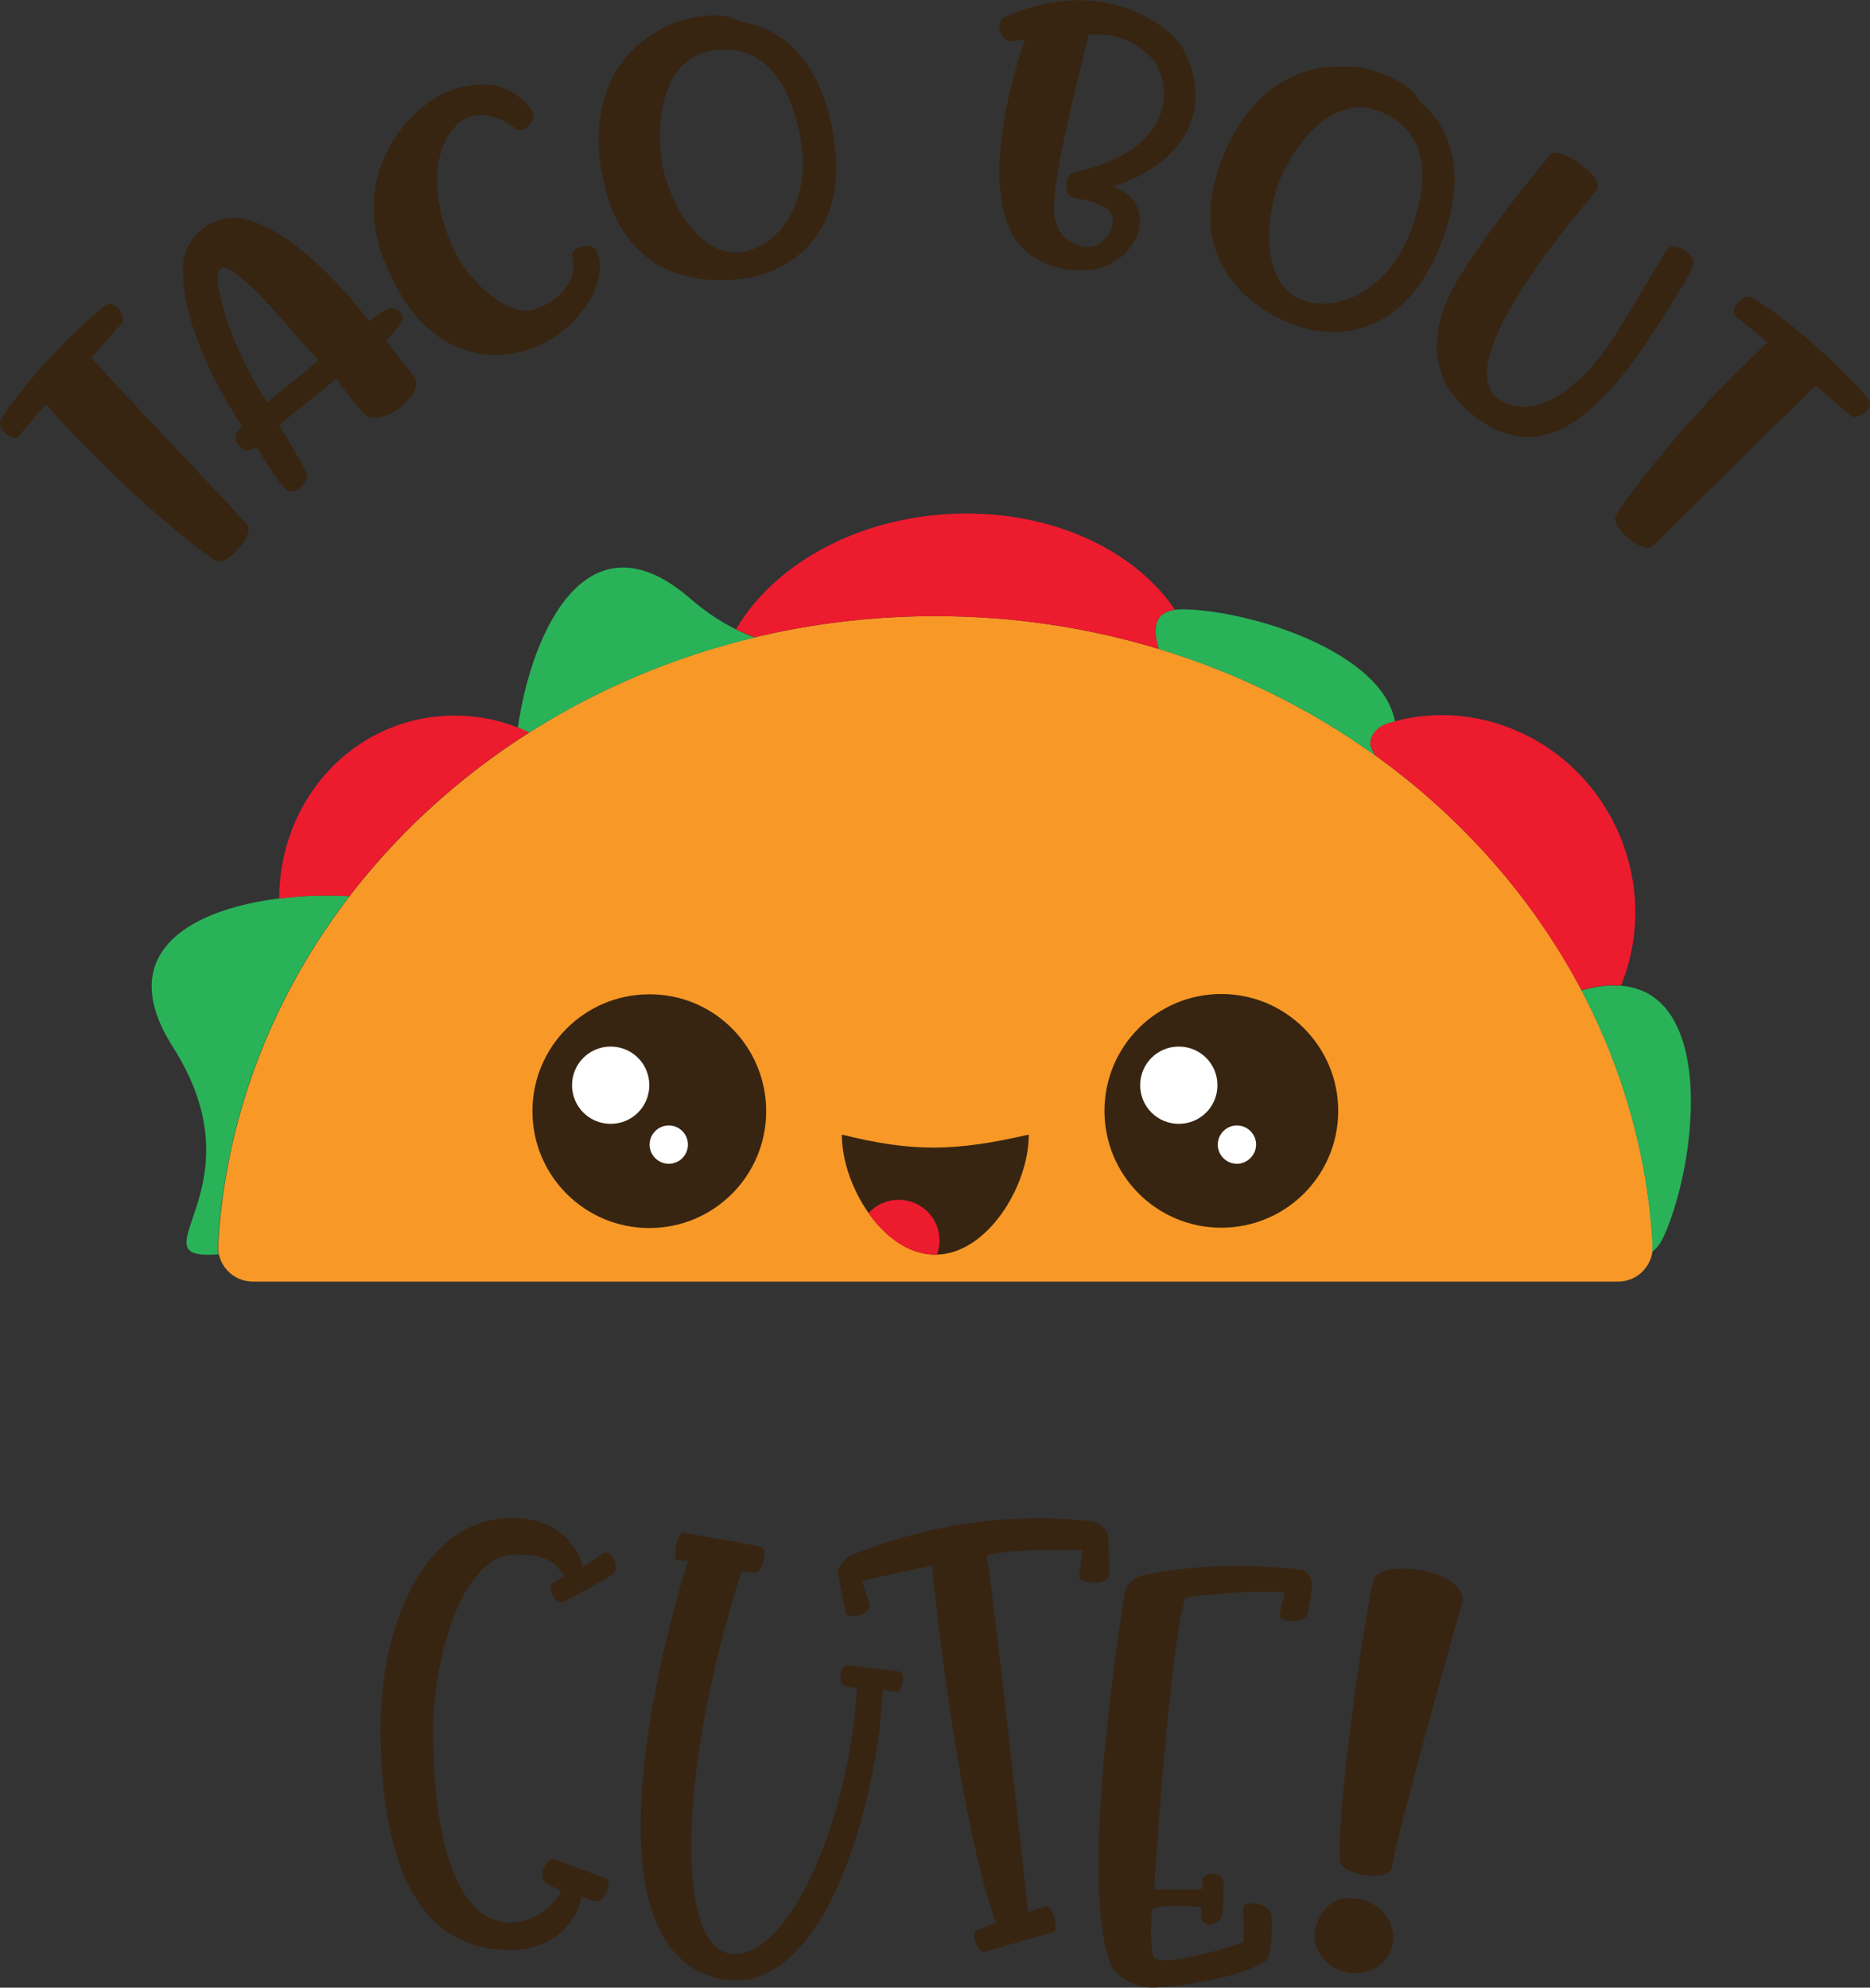 <?xml version="1.0" encoding="utf-8"?>
<!-- Generator: Adobe Illustrator 22.0.1, SVG Export Plug-In . SVG Version: 6.00 Build 0)  -->
<svg version="1.1" id="Layer_1" xmlns="http://www.w3.org/2000/svg" xmlns:xlink="http://www.w3.org/1999/xlink" x="0px" y="0px"
	 viewBox="0 0 576 612.3" style="enable-background:new 0 0 576 612.3;" xml:space="preserve">
<rect x="0" y="0" width="576" height="612.3" fill="#333333" stroke="none"/>
<style type="text/css">
	.st0{fill:#372512;}
	.st1{fill:#29B258;}
	.st2{fill:#ED1B2E;}
	.st3{fill:#FFDA62;}
	.st4{fill:#FFFFFF;}
	.st5{fill:#F89927;}
	.st6{fill:#F49949;}
	.st7{fill:#52A847;}
	.st8{fill:#F04B48;}
	.st9{fill:none;stroke:#372512;stroke-miterlimit:10;}
	.st10{fill:none;stroke:#F89927;stroke-miterlimit:10;}
	.st11{fill:none;stroke:#29B258;stroke-miterlimit:10;}
	.st12{fill:none;stroke:#ED1B2E;stroke-miterlimit:10;}
	.st13{fill:#FFFFFF;stroke:#000000;stroke-miterlimit:10;}
</style>
<path class="st0" d="M76,161.4c3,3.1-6.4,13.4-9.6,11.3c-6.7-4.2-31.2-24.1-52.2-48.1c-1.3,1.3-6.3,7.2-8.5,9.8
	c-1.9,2.3-7.1-3-5.4-5.2c7.4-12.1,24.8-29.5,32.2-35.2c2.9-1.9,6.7,3.6,4.9,5.8c-1.3,1.4-9.3,10.4-9.3,10.4
	C38.5,121.7,71.1,155.9,76,161.4z M127.4,115.9c4.2,5.8-10.5,16.5-15.4,11.5c-2.5-2.7-7.4-9.2-8.5-10.8c-6,5.3-12.5,10.2-17.6,14.4
	c2.5,3.5,7.6,13,8.1,13.8c2.4,3.2-3.8,8.9-6.4,5.6c-2.6-3-6.8-10-8.7-12.7c-0.8,0.5-1.4,0.8-2.3,1.1c-2.1,0.3-4.8-3.2-3.8-5
	c0.2-1.3,1-1.8,1.8-2.4c-19.4-30-18-45.8-18.3-48.5c-0.1-9.8,9.6-18.4,20.6-15c18.2,5.6,36.2,30.4,36.8,31.1c1.5-1.1,4.3-3.7,6.4-4
	c2.4-0.3,4.7,1.8,3.7,3.9c-1,2.1-4.1,5.3-4.9,5.9C120,106.5,126.3,114.3,127.4,115.9z M98,111C82.5,93.3,78.7,89,72.2,83.9
	c-5.7-4-5,1.3-5.2,2.6c0.3,2.1,1.8,16.1,15.3,37.6C87.5,119.3,92.7,115.8,98,111z M176.3,79.3c1.7,7-3.8,13.6-12.2,16.2
	c-6.9,1.9-20.2-7.8-25.5-21.3c-8.7-22-1.2-33.2,3.2-36.7c6.5-4.6,14.4-0.2,17.4,2.4c2.3,1.2,7-3.3,4.4-6.3
	c-2.3-2.7-9.5-11.7-25.7-5.4c-9.8,3.8-31.9,23.7-18.7,54.2c12.2,28.5,32.8,30.1,46.6,24.2c16.1-8,21.2-21.7,18.1-29
	C182.8,74.2,175.1,75.9,176.3,79.3z M256.5,40.5c5.4,29.2-10.5,41.8-25,44.9c-14,2.7-40,1.6-46.1-32c-2.8-15.2-0.3-33.8,16.9-43.6
	c5.9-4.4,20.5-7.1,25.3-3.2C244.6,9.2,253.2,22.7,256.5,40.5z M246.5,42.5c-4.3-23.4-16-28.9-27.6-26.8
	c-15.7,2.8-16.9,23.7-14.9,34.9c2,11,11.4,29.8,25.6,26.9C242.3,74.3,249.8,59.4,246.5,42.5z M361.8,11.6c6.5,6.5,16.5,33.8-19.1,46
	c8.8,2.3,9.9,11.1,6.9,16.4c-8.7,15.4-31.4,9.4-37.1-0.7c-12.1-19.6,3.2-61.1,3.2-61.1c-1.3,0.2-2.3,0.2-3.6,0.4
	c-3.9,0.9-5.9-5.9-2.5-7.4C338.3-7.3,356.5,6.3,361.8,11.6z M353.6,16.7c-8.4-7.4-15.8-5.8-18.2-6.1c-14.2,55.8-10.8,56.2-9.4,59.8
	c1.4,3.6,10.6,10,15.7,1.4c5.4-10-10.4-10.1-12.1-11.3c-0.9-0.1-2.6-6.8,1.7-7.5C364.6,45.5,360.9,23.2,353.6,16.7z M443.8,75.2
	c-10.8,27.6-30.9,30-44.9,25c-13.3-5-34.8-19.6-22.4-51.5c5.6-14.4,17.5-28.9,37.4-28.2c7.3-0.6,21.2,4.8,23.2,10.6
	C450.2,42.2,450.4,58.3,443.8,75.2z M424.9,34.3c-14.8-5.9-26.9,11.3-31,21.9c-4,10.4-6,31.4,7.6,36.4c12.5,3.9,26.7-4.9,32.8-20.9
	C442.9,49.5,435.9,38.7,424.9,34.3z M521.5,82c1.6-3.3-6.4-8.7-8.4-4.6c-1.3,2-12.2,20.9-17.3,28.4c-4.3,6.9-20.7,26.2-34,17.2
	c-17-11.4,28.8-62.6,29.8-64.2c3.8-4-11.8-14.4-14.1-11.1c-4.6,5.5-17.5,21-27.6,37c-14.7,23.9-4.7,37.6,6.8,45.3
	c21.3,14.3,38.2-8.8,43.4-14.8C505.9,108.3,519.9,86.1,521.5,82z M575.6,123c-5.9-7.2-23.7-24.3-36-31.3c-2.2-1.6-7.4,3.7-5.1,5.6
	c2.6,2.1,8.6,6.9,10,8.2c-23.5,21.5-42.8,46.5-46.8,53.3c-2,3.3,8.5,12.4,11.5,9.3c5.3-5.1,38.7-38.5,50.1-49.2
	c0,0,9.2,7.9,10.6,9.1C572.2,129.8,577.5,125.8,575.6,123z"/>
<path class="st5" d="M288.1,189.8c-118.1,0-214.6,85.7-220.9,193.6c-0.4,6.2,4.5,11.4,10.7,11.4h420.5c6.2,0,11-5.2,10.7-11.4
	C502.7,275.5,406.2,189.8,288.1,189.8z"/>
<path class="st1" d="M67.1,383.4c-0.1,1,0,2,0.2,3c-0.5,0-1,0.1-1.5,0.1c-24.3,1.1,14.9-20.8-12.5-63.9
	c-24.1-37.7,23.4-48.5,54.3-46.5C84.1,306.7,69.5,343.5,67.1,383.4z M159.5,224.2c1.2,0.5,2.3,1,3.5,1.5
	c20.9-13.3,44.3-23.3,69.5-29.3c-6.2-2.3-13-6-20.1-12.2C181,157.2,163.8,194.1,159.5,224.2z M487.1,305.1
	c12.6,23.9,20.3,50.3,21.9,78.3c0,0.7,0,1.5-0.1,2.2c1.3-0.9,2.6-2.5,3.7-5C523.9,355.4,529.9,293,487.1,305.1z M364.8,187.7
	c-8.9-0.2-10.1,4.8-7.9,12.2c24.3,7.4,46.8,18.5,66.6,32.8l-1.1-2.3c-1.2-2.6,1.2-6.3,5.1-7.5c0.7-0.2,1.4-0.4,2.2-0.6
	C425.8,201,386,188.2,364.8,187.7z"/>
<path class="st2" d="M361.9,187.8c-6.2,0.9-7,5.5-5,12.1c-21.7-6.6-44.8-10.1-68.9-10.1c-19.2,0-37.8,2.3-55.6,6.5
	c-1.8-0.7-3.7-1.5-5.7-2.4c11.2-19.3,35.6-33.6,64.6-35.5C321.8,156.4,348.9,168.6,361.9,187.8z M128,221.8c-25.2,5.9-42,29.1-42,55
	c7.4-0.9,14.9-1.1,21.6-0.7c15.1-19.7,33.9-36.8,55.4-50.5C152.4,220.6,140.2,219,128,221.8z M497.8,254.9
	c-12.9-27.3-43.2-40.5-70.3-32.1c-3.9,1.2-6.3,4.9-5.1,7.5l1.1,2.3c26.7,19.2,48.6,44,63.6,72.4c4.6-1.3,8.7-1.7,12.2-1.4
	C505.4,288.6,505.4,271,497.8,254.9z"/>
<path class="st0" d="M236,342.3c0,19.9-16.1,36-36,36c-19.9,0-36-16.1-36-36c0-19.9,16.1-36,36-36C219.9,306.2,236,322.4,236,342.3z
	 M376.2,306.2c-19.9,0-36,16.1-36,36c0,19.9,16.1,36,36,36c19.9,0,36-16.1,36-36C412.2,322.4,396.1,306.2,376.2,306.2z M259.3,349.5
	c0,15.9,12.9,37,28.8,37c15.9,0,28.8-21.1,28.8-37C294.3,354.7,281.3,355,259.3,349.5z"/>
<path class="st2" d="M289.4,382.2c0,1.5-0.3,3-0.8,4.3c-0.2,0-0.4,0-0.6,0c-8,0-15.3-5.4-20.5-12.8c2.3-2.5,5.6-4.1,9.3-4.1
	C283.8,369.6,289.4,375.2,289.4,382.2z"/>
<path class="st4" d="M200,334.3c0,6.6-5.3,11.9-11.9,11.9c-6.6,0-11.9-5.3-11.9-11.9c0-6.6,5.3-11.9,11.9-11.9
	C194.7,322.4,200,327.7,200,334.3z M206,346.7c-3.3,0-5.9,2.7-5.9,5.9c0,3.3,2.7,5.9,5.9,5.9c3.3,0,5.9-2.7,5.9-5.9
	C211.9,349.3,209.2,346.7,206,346.7z"/>
<path class="st4" d="M375,334.3c0,6.6-5.3,11.9-11.9,11.9s-11.9-5.3-11.9-11.9c0-6.6,5.3-11.9,11.9-11.9S375,327.7,375,334.3z
	 M381,346.7c-3.3,0-5.9,2.7-5.9,5.9c0,3.3,2.7,5.9,5.9,5.9s5.9-2.7,5.9-5.9C386.9,349.3,384.2,346.7,381,346.7z"/>
<path class="st0" d="M188.6,485c-2.2,1.7-14.9,8.4-14.9,8.4c-2.8,1.4-5.3-4.4-3.4-5.8l3.5-2.1c-2.5-3.1-3.4-6.6-15.1-6.6
	c-17.5,0-25.6,35.7-25.3,54.6c0,23.3,3.9,57.5,23.1,58.8c9.9,0,15.7-7.7,16.3-9.9c-0.6,0-4.5-2.3-4.5-2.3c-3-1.7,0-8.6,2.9-7.2
	l15.4,5.7c2.4,1-0.6,8.1-3.5,7l-4.1-1.3c0.3,2.4-4.6,16.4-21.9,16.4c-30.9,0-39.6-31.7-39.9-67.4c0-35.6,14.8-65.7,40.6-65.7
	c18.5,0,21.7,14.9,21.7,14.9c0.6,0,6.1-3.9,6.1-3.9C188.3,476.8,191.4,483,188.6,485z M276.9,514.9l-15.4-1.9
	c-2.9-0.5-3.6,5.9-1.2,6.4c0,0,2,0.3,3.6,0.6c-1.8,38.2-20.6,85-39.4,81.7c-16.1-2.8-16-54.9,3.9-117.7l4.2,0.4
	c1.9,0.1,4.6-7.1,1.7-7.9c-4.8-1.2-23.9-4.3-23.9-4.3c-2,0.1-3.4,8.2-1.8,8.5c0,0,1.8-0.1,3.4,0.1c-0.9,2.1-38.7,120.4,10.8,128.9
	c32.1,5.5,48-57.9,49.1-89.2l4.3,0.7C277.8,521.1,279.2,514.8,276.9,514.9z M341.6,485c0,0,0-9-0.2-11.2c0-2.3-2.5-4.8-5-5.2
	c-5.4-0.2-35.3-5-73.5,10.2c-2,0.8-4.5,3.1-4.8,5.3c0.3,2.8,2.3,12.5,2.3,12.5c0.7,2.7,8.1,0.7,7.5-2.1l-2.4-7.5
	c0,0,14.8-3.4,21.6-4.7c3.7,38,11.3,87.2,19.7,110c-0.3-0.1-6.2,2.5-6.2,2.5c-1.8,1,0.8,7.2,2.9,6.4l20.9-6c2-0.6-0.1-8.6-2.5-7.9
	l-5.2,1.7c-0.2-1.6-10.2-94.9-12.8-109.9c8.3-2.1,24.5-1.6,29.5-1.6l-1,8.2C332.1,487.6,341.4,489.1,341.6,485z M401.2,483.6
	c-1.6-0.1-24-3.5-48.1,1.5c-3,0.3-5.8,2.3-6.6,5.2c-0.1,1.6-14.8,88.2-4.4,114.8c1.9,3.6,6.4,6.6,11.4,7.1c6.1,0.5,30.2-3,36.6-8.4
	c2.1-2.3,1.6-13.7,1.6-13.7c-0.5-3.7-8.7-5.5-8.8-1.9c0,1.7,0.3,7.9,0.1,9.9c-3.6,1.9-25.9,8.1-27.5,4.9c-1.5-3.2-0.8-12.8-0.6-15
	c3.5-1.4,12-0.8,15-0.6l0.2,3.5c0.2,3.2,6,2.1,6.4-1.3c0.4-3.4,0.4-5.9,0.4-9.4c0-4.2-6.6-3.2-6.5-1.2c0,0,0,1.2-0.1,2.9
	c-3.8,0.4-9.8,0-14.8,0.2c0-0.5,4.6-73.5,9.6-90c10.7-1.3,19.6-2,30.5-1.7c-0.2,2.2-1.4,6.6-1.4,6.6c-0.7,3.4,8.2,3.1,8.7-0.2
	c0.6-3,0.8-4.2,1.2-8C404.3,486.9,403.3,484.3,401.2,483.6z M412.5,585.1c-5.5,1.5-12.3,12.9-2.8,20.3c9.4,6.3,19.6-0.4,19.5-8.3
	C429.1,588.6,420.9,583.3,412.5,585.1z M423.1,486.6c-1.3,3-10.9,64-10.5,86.3c0,4.5,14.9,7.3,16.2,2.3c1.2-9.1,18.2-69.9,21.4-80.8
	C453.3,483.6,425.4,479.8,423.1,486.6z"/>
</svg>
